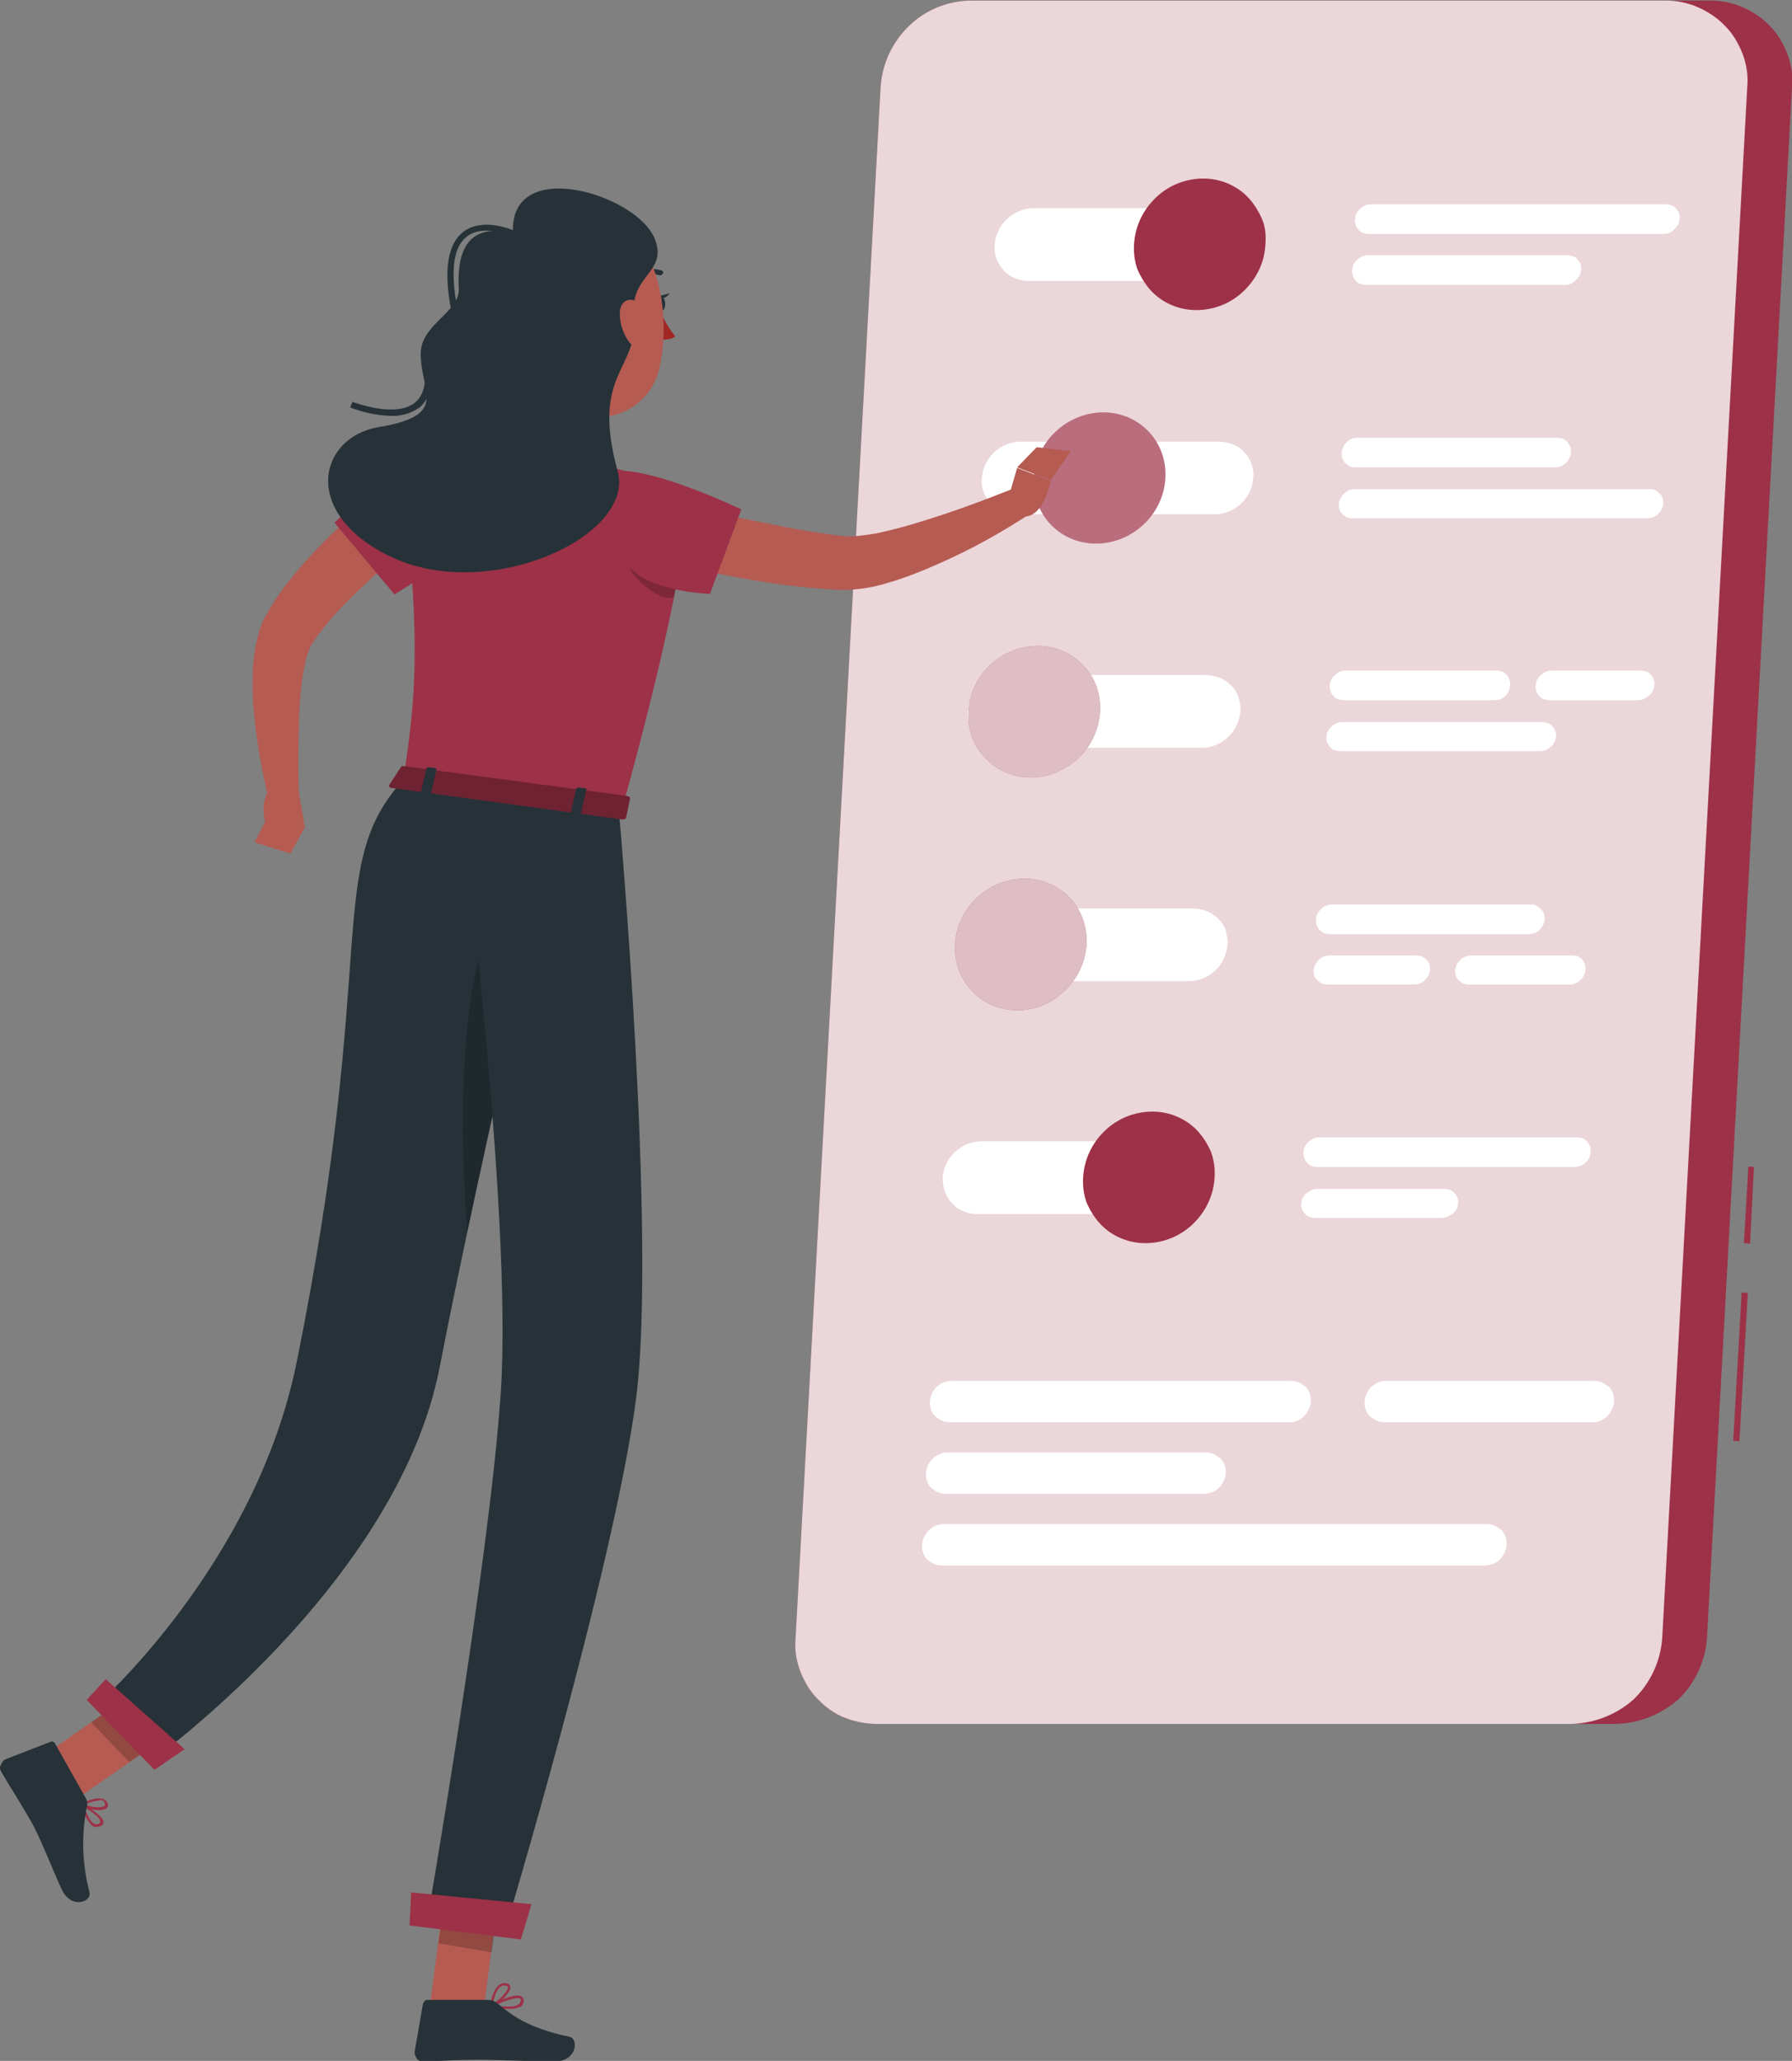 <?xml version="1.0" encoding="utf-8"?>
<!-- Generator: Adobe Illustrator 25.2.1, SVG Export Plug-In . SVG Version: 6.00 Build 0)  -->
<svg version="1.1" id="Layer_1" xmlns="http://www.w3.org/2000/svg" xmlns:xlink="http://www.w3.org/1999/xlink" x="0px" y="0px"
	 viewBox="0 0 320.3 368.2" style="enable-background:new 0 0 320.3 368.2;" xml:space="preserve">
<rect x="0" y="0" width="320.3" height="368.2" fill="#808080" stroke="none"/>
<style type="text/css">
	.st0{fill:#9D3147;}
	.st1{opacity:0.8;fill:#FFFFFF;enable-background:new    ;}
	.st2{fill:#FFFFFF;}
	.st3{opacity:0.3;fill:#FAFAFA;enable-background:new    ;}
	.st4{opacity:0.7;fill:#FAFAFA;enable-background:new    ;}
	.st5{fill:#B55B52;}
	.st6{fill:#263238;}
	.st7{fill:#A02724;}
	.st8{opacity:0.2;enable-background:new    ;}
	.st9{opacity:0.3;enable-background:new    ;}
</style>
<path class="st0" d="M311.3,230.9l-1.5,26.5l1.1,0.1l1.5-26.5L311.3,230.9z"/>
<path class="st0" d="M312.5,208.4l-0.8,13.7l1.1,0.1l0.7-13.7L312.5,208.4z"/>
<path class="st0" d="M288.8,308h-132c-2,0-4-0.4-5.8-1.1s-3.5-1.9-4.9-3.4c-1.4-1.4-2.4-3.2-3.1-5c-0.7-1.9-1-3.9-0.8-5.9
	l15.2-277.1c0.3-4.2,2.1-8,5.1-10.9s7-4.5,11.2-4.5h132c2,0,4,0.4,5.8,1.2c1.8,0.8,3.5,1.9,4.9,3.4c1.4,1.4,2.4,3.2,3.1,5
	c0.7,1.9,1,3.9,0.8,5.9l-15.2,277.1c-0.3,4.1-2.1,8-5.1,10.9C296.9,306.3,293,307.9,288.8,308L288.8,308z"/>
<path class="st1" d="M280.8,308h-124c-2,0-4-0.4-5.8-1.1s-3.5-1.9-4.9-3.4c-1.4-1.4-2.4-3.2-3.1-5c-0.7-1.9-1-3.9-0.8-5.9
	l15.2-277.1c0.3-4.2,2.1-8,5.1-10.9s7-4.5,11.2-4.5h124c2,0,4,0.4,5.8,1.2c1.8,0.8,3.5,1.9,4.9,3.4c1.4,1.4,2.4,3.2,3.1,5
	c0.7,1.9,1,3.9,0.8,5.9l-15.2,277.1c-0.3,4.1-2.1,8-5.1,10.9C289,306.3,285,307.9,280.8,308L280.8,308z"/>
<path class="st2" d="M219.4,50.2h-35.6c-0.8,0-1.7-0.2-2.4-0.5c-0.8-0.3-1.5-0.8-2-1.4s-1-1.3-1.3-2.1c-0.3-0.8-0.4-1.6-0.3-2.5l0,0
	c0.1-1.7,0.9-3.4,2.2-4.6c1.3-1.2,3-1.9,4.7-1.9h35.6c0.8,0,1.7,0.2,2.4,0.5c0.8,0.3,1.5,0.8,2,1.4c0.6,0.6,1,1.3,1.3,2.1
	c0.3,0.8,0.4,1.6,0.3,2.5l0,0c-0.1,1.8-0.9,3.4-2.2,4.6C222.8,49.5,221.1,50.2,219.4,50.2z"/>
<path class="st0" d="M226.2,43.7c-0.2,3.2-1.6,6.1-3.9,8.3c-2.3,2.2-5.3,3.4-8.5,3.4c-1.5,0-3-0.3-4.4-0.9c-1.4-0.6-2.7-1.5-3.7-2.6
	c-1-1.1-1.8-2.4-2.4-3.8c-0.5-1.4-0.7-2.9-0.6-4.5c0.2-3.2,1.6-6.1,3.9-8.3c2.3-2.2,5.3-3.4,8.5-3.4c1.5,0,3,0.3,4.4,0.9
	c1.4,0.6,2.7,1.5,3.7,2.6c1,1.1,1.8,2.4,2.4,3.8S226.3,42.2,226.2,43.7L226.2,43.7z"/>
<path class="st2" d="M217.1,91.9h-35.6c-0.8,0-1.7-0.2-2.4-0.5c-0.8-0.3-1.5-0.8-2-1.4s-1-1.3-1.3-2.1c-0.3-0.8-0.4-1.6-0.3-2.5
	c0.1-1.7,0.9-3.4,2.2-4.6c1.3-1.2,3-1.9,4.7-1.9h35.6c0.8,0,1.7,0.2,2.4,0.5c0.8,0.3,1.5,0.8,2,1.4c0.6,0.6,1,1.3,1.3,2.1
	c0.3,0.8,0.4,1.6,0.3,2.5l0,0c-0.1,1.8-0.9,3.4-2.2,4.6C220.5,91.2,218.8,91.9,217.1,91.9L217.1,91.9z"/>
<path class="st0" d="M204.5,93.6c4.8-4.6,5.1-12.1,0.7-16.6c-4.4-4.5-11.8-4.4-16.6,0.2c-4.8,4.6-5.1,12.1-0.7,16.6
	C192.3,98.3,199.7,98.2,204.5,93.6z"/>
<path class="st3" d="M204.5,93.6c4.8-4.6,5.1-12.1,0.7-16.6c-4.4-4.5-11.8-4.4-16.6,0.2c-4.8,4.6-5.1,12.1-0.7,16.6
	C192.3,98.3,199.7,98.2,204.5,93.6z"/>
<path class="st2" d="M176.9,175.3h35.6c1.8,0,3.4-0.7,4.7-1.9s2-2.8,2.2-4.6c0.1-0.8-0.1-1.7-0.3-2.5s-0.7-1.5-1.3-2.1
	c-0.6-0.6-1.3-1.1-2.1-1.4c-0.8-0.3-1.6-0.5-2.5-0.5h-35.6c-1.8,0-3.4,0.7-4.7,1.9c-1.3,1.2-2,2.8-2.2,4.6l0,0
	c-0.1,0.8,0.1,1.7,0.4,2.5c0.3,0.8,0.7,1.5,1.3,2.1c0.6,0.6,1.3,1.1,2,1.4C175.2,175.1,176.1,175.3,176.9,175.3L176.9,175.3z"/>
<path class="st0" d="M190.4,176.9c4.8-4.6,5.1-12.1,0.7-16.6c-4.4-4.5-11.8-4.4-16.6,0.2c-4.8,4.6-5.1,12.1-0.7,16.6
	C178.2,181.7,185.7,181.6,190.4,176.9z"/>
<path class="st4" d="M190.4,176.9c4.8-4.6,5.1-12.1,0.7-16.6c-4.4-4.5-11.8-4.4-16.6,0.2c-4.8,4.6-5.1,12.1-0.7,16.6
	C178.2,181.7,185.7,181.6,190.4,176.9z"/>
<path class="st2" d="M210.2,216.9h-35.6c-0.8,0-1.7-0.2-2.4-0.5c-0.8-0.3-1.5-0.8-2-1.4c-0.6-0.6-1-1.3-1.3-2.1
	c-0.3-0.8-0.4-1.6-0.4-2.5c0.1-1.8,0.9-3.4,2.2-4.6c1.3-1.2,3-1.9,4.7-1.9h35.6c0.8,0,1.7,0.2,2.4,0.5c0.8,0.3,1.5,0.8,2.1,1.4
	c0.6,0.6,1,1.3,1.3,2.1c0.3,0.8,0.4,1.6,0.3,2.5l0,0c-0.1,1.8-0.9,3.4-2.2,4.6C213.7,216.2,212,216.9,210.2,216.9L210.2,216.9z"/>
<path class="st0" d="M217.1,210.4c-0.2,3.2-1.6,6.1-3.9,8.3c-2.3,2.2-5.3,3.4-8.5,3.4c-1.5,0-3-0.3-4.4-0.9
	c-1.4-0.6-2.7-1.5-3.7-2.6c-1-1.1-1.8-2.4-2.4-3.8c-0.5-1.4-0.7-2.9-0.6-4.5c0.2-3.2,1.6-6.1,3.9-8.3c2.3-2.2,5.3-3.4,8.5-3.4
	c1.5,0,3,0.3,4.4,0.9c1.4,0.6,2.7,1.5,3.7,2.6c1,1.1,1.8,2.4,2.4,3.8C217,207.4,217.2,208.9,217.1,210.4L217.1,210.4z"/>
<path class="st2" d="M179.2,133.6h35.6c1.8,0,3.4-0.7,4.7-1.9c1.3-1.2,2-2.8,2.2-4.6l0,0c0.1-0.8-0.1-1.7-0.3-2.5
	c-0.3-0.8-0.7-1.5-1.3-2.1c-0.6-0.6-1.3-1.1-2.1-1.4s-1.6-0.5-2.5-0.5h-35.6c-1.8,0-3.4,0.7-4.7,1.9c-1.3,1.2-2,2.8-2.2,4.6l0,0
	c-0.1,0.8,0.1,1.7,0.3,2.5c0.3,0.8,0.7,1.5,1.3,2.1c0.6,0.6,1.3,1.1,2,1.4C177.5,133.4,178.3,133.6,179.2,133.6L179.2,133.6z"/>
<path class="st0" d="M173.1,127.1c-0.1,1.5,0.1,3,0.6,4.5c0.5,1.4,1.3,2.7,2.4,3.8c1,1.1,2.3,2,3.7,2.6c1.4,0.6,2.9,0.9,4.4,0.9
	c3.2,0,6.2-1.3,8.5-3.4c2.3-2.2,3.7-5.1,3.9-8.3c0.1-1.5-0.1-3-0.6-4.5c-0.5-1.4-1.3-2.7-2.4-3.8c-1-1.1-2.3-2-3.7-2.6
	c-1.4-0.6-2.9-0.9-4.4-0.9c-3.2,0-6.2,1.3-8.5,3.4C174.7,120.9,173.3,123.9,173.1,127.1L173.1,127.1z"/>
<path class="st4" d="M173.1,127.1c-0.1,1.5,0.1,3,0.6,4.5c0.5,1.4,1.3,2.7,2.4,3.8c1,1.1,2.3,2,3.7,2.6c1.4,0.6,2.9,0.9,4.4,0.9
	c3.2,0,6.2-1.3,8.5-3.4c2.3-2.2,3.7-5.1,3.9-8.3c0.1-1.5-0.1-3-0.6-4.5c-0.5-1.4-1.3-2.7-2.4-3.8c-1-1.1-2.3-2-3.7-2.6
	c-1.4-0.6-2.9-0.9-4.4-0.9c-3.2,0-6.2,1.3-8.5,3.4C174.7,120.9,173.3,123.9,173.1,127.1L173.1,127.1z"/>
<path class="st2" d="M297.4,41.8h-52.8c-0.3,0-0.7-0.1-1-0.2c-0.3-0.1-0.6-0.3-0.8-0.6c-0.2-0.2-0.4-0.5-0.5-0.9
	c-0.1-0.3-0.2-0.7-0.1-1c0-0.7,0.4-1.4,0.9-1.8c0.5-0.5,1.2-0.8,1.9-0.8h52.8c0.3,0,0.7,0.1,1,0.2c0.3,0.1,0.6,0.3,0.8,0.6
	c0.2,0.2,0.4,0.5,0.5,0.8c0.1,0.3,0.2,0.7,0.1,1l0,0c0,0.7-0.4,1.4-0.9,1.8C298.8,41.5,298.1,41.8,297.4,41.8L297.4,41.8z"/>
<path class="st2" d="M279.8,50.9h-35.7c-0.3,0-0.7-0.1-1-0.2c-0.3-0.1-0.6-0.3-0.8-0.6c-0.2-0.2-0.4-0.5-0.5-0.9
	c-0.1-0.3-0.2-0.7-0.1-1c0-0.7,0.4-1.4,0.9-1.8c0.5-0.5,1.2-0.8,1.9-0.8h35.7c0.3,0,0.7,0.1,1,0.2c0.3,0.1,0.6,0.3,0.8,0.6
	c0.2,0.2,0.4,0.5,0.5,0.8c0.1,0.3,0.2,0.7,0.1,1c0,0.7-0.4,1.4-0.9,1.8C281.2,50.6,280.5,50.9,279.8,50.9L279.8,50.9z"/>
<path class="st2" d="M281.6,208.5h-46.2c-0.3,0-0.7-0.1-1-0.2c-0.3-0.1-0.6-0.3-0.8-0.6c-0.2-0.2-0.4-0.5-0.5-0.9
	c-0.1-0.3-0.2-0.7-0.1-1c0-0.7,0.4-1.4,0.9-1.8c0.5-0.5,1.2-0.8,1.9-0.8h46.1c0.3,0,0.7,0.1,1,0.2c0.3,0.1,0.6,0.3,0.8,0.6
	c0.2,0.2,0.4,0.5,0.5,0.8c0.1,0.3,0.2,0.7,0.1,1c0,0.7-0.3,1.3-0.8,1.8C282.9,208.2,282.3,208.4,281.6,208.5L281.6,208.5z"/>
<path class="st2" d="M257.7,217.6H235c-0.3,0-0.7-0.1-1-0.2c-0.3-0.1-0.6-0.3-0.8-0.6c-0.2-0.2-0.4-0.5-0.5-0.8
	c-0.1-0.3-0.2-0.7-0.1-1l0,0c0-0.7,0.4-1.4,0.9-1.8s1.2-0.8,1.9-0.8h22.8c0.3,0,0.7,0.1,1,0.2c0.3,0.1,0.6,0.3,0.8,0.6
	c0.2,0.2,0.4,0.5,0.5,0.8c0.1,0.3,0.2,0.7,0.1,1l0,0c0,0.7-0.4,1.4-0.9,1.8S258.5,217.6,257.7,217.6L257.7,217.6z"/>
<path class="st2" d="M294.9,87.4h-52.8c-0.7,0-1.4,0.3-1.9,0.8c-0.5,0.5-0.8,1.1-0.9,1.8l0,0c0,0.3,0,0.7,0.1,1
	c0.1,0.3,0.3,0.6,0.5,0.8c0.2,0.2,0.5,0.4,0.8,0.6c0.3,0.1,0.6,0.2,1,0.2h52.8c0.7,0,1.4-0.3,1.9-0.8c0.5-0.5,0.8-1.1,0.9-1.8l0,0
	c0-0.3,0-0.7-0.1-1c-0.1-0.3-0.3-0.6-0.5-0.8c-0.2-0.2-0.5-0.4-0.8-0.6C295.6,87.4,295.2,87.4,294.9,87.4L294.9,87.4z"/>
<path class="st2" d="M278.3,78.2h-35.7c-0.7,0-1.4,0.3-1.9,0.8c-0.5,0.5-0.8,1.1-0.9,1.8l0,0c0,0.3,0,0.7,0.1,1
	c0.1,0.3,0.3,0.6,0.5,0.9c0.2,0.2,0.5,0.4,0.8,0.6c0.3,0.1,0.6,0.2,1,0.2H278c0.7,0,1.4-0.3,1.9-0.8c0.5-0.5,0.8-1.1,0.9-1.8
	c0-0.3,0-0.7-0.1-1c-0.1-0.3-0.3-0.6-0.5-0.9c-0.2-0.2-0.5-0.4-0.8-0.6C279,78.3,278.6,78.2,278.3,78.2z"/>
<path class="st2" d="M267.1,125.1h-27c-0.3,0-0.7-0.1-1-0.2c-0.3-0.1-0.6-0.3-0.8-0.6c-0.2-0.2-0.4-0.5-0.5-0.9
	c-0.1-0.3-0.2-0.7-0.1-1l0,0c0-0.7,0.4-1.4,0.9-1.8c0.5-0.5,1.2-0.8,1.9-0.8h27c0.3,0,0.7,0.1,1,0.2c0.3,0.1,0.6,0.3,0.8,0.6
	c0.2,0.2,0.4,0.5,0.5,0.9c0.1,0.3,0.2,0.7,0.1,1l0,0c0,0.7-0.4,1.4-0.9,1.9C268.5,124.9,267.8,125.1,267.1,125.1L267.1,125.1z"/>
<path class="st2" d="M292.8,125.1h-15.9c-0.3,0-0.7-0.1-1-0.2c-0.3-0.1-0.6-0.3-0.8-0.6c-0.2-0.2-0.4-0.5-0.5-0.9
	c-0.1-0.3-0.2-0.7-0.1-1l0,0c0-0.7,0.4-1.4,0.9-1.8s1.2-0.8,1.9-0.8h16c0.3,0,0.7,0.1,1,0.2c0.3,0.1,0.6,0.3,0.8,0.6
	c0.2,0.2,0.4,0.5,0.5,0.8c0.1,0.3,0.2,0.7,0.1,1l0,0c0,0.7-0.4,1.4-0.9,1.8C294.2,124.8,293.5,125.1,292.8,125.1L292.8,125.1z"/>
<path class="st2" d="M275.2,134.2h-35.7c-0.3,0-0.7-0.1-1-0.2s-0.6-0.3-0.8-0.6s-0.4-0.5-0.5-0.8c-0.1-0.3-0.2-0.7-0.1-1
	c0-0.7,0.4-1.4,0.9-1.8c0.5-0.5,1.2-0.8,1.9-0.8h35.8c0.3,0,0.7,0.1,1,0.2c0.3,0.1,0.6,0.3,0.8,0.6c0.2,0.2,0.4,0.5,0.5,0.8
	c0.1,0.3,0.2,0.7,0.1,1c0,0.7-0.4,1.4-0.9,1.8C276.6,134,275.9,134.2,275.2,134.2L275.2,134.2z"/>
<path class="st2" d="M230.5,254.1h-60.8c-0.5,0-0.9-0.1-1.4-0.3c-0.4-0.2-0.8-0.5-1.2-0.8c-0.3-0.3-0.6-0.8-0.7-1.2
	c-0.2-0.4-0.2-0.9-0.2-1.4l0,0c0.1-1,0.5-1.9,1.2-2.6s1.7-1.1,2.6-1.1h60.8c0.5,0,0.9,0.1,1.4,0.3c0.4,0.2,0.8,0.5,1.2,0.8
	c0.3,0.3,0.6,0.8,0.7,1.2c0.2,0.4,0.2,0.9,0.2,1.4c-0.1,1-0.5,1.9-1.2,2.6C232.4,253.7,231.5,254.1,230.5,254.1L230.5,254.1z"/>
<path class="st2" d="M284.7,254.1h-37.3c-0.5,0-0.9-0.1-1.4-0.3c-0.4-0.2-0.8-0.5-1.2-0.8c-0.3-0.3-0.6-0.8-0.7-1.2
	c-0.2-0.4-0.2-0.9-0.2-1.4l0,0c0.1-1,0.5-1.9,1.2-2.6c0.7-0.7,1.7-1.1,2.6-1.1h37.3c0.5,0,0.9,0.1,1.4,0.3c0.4,0.2,0.8,0.5,1.2,0.8
	c0.3,0.3,0.6,0.8,0.7,1.2c0.2,0.4,0.2,0.9,0.2,1.4l0,0c-0.1,1-0.5,1.9-1.2,2.6C286.6,253.7,285.7,254.1,284.7,254.1L284.7,254.1z"/>
<path class="st2" d="M215.3,266.9H169c-0.5,0-0.9-0.1-1.4-0.3c-0.4-0.2-0.8-0.5-1.2-0.8c-0.3-0.3-0.6-0.8-0.7-1.2
	c-0.2-0.4-0.2-0.9-0.2-1.4l0,0c0.1-1,0.5-1.9,1.2-2.6c0.7-0.7,1.7-1.1,2.6-1.1h46.3c0.5,0,0.9,0.1,1.4,0.3c0.4,0.2,0.8,0.5,1.2,0.8
	c0.3,0.3,0.6,0.8,0.7,1.2c0.2,0.4,0.2,0.9,0.2,1.4l0,0c-0.1,1-0.5,1.9-1.2,2.6C217.2,266.5,216.3,266.8,215.3,266.9z"/>
<path class="st2" d="M265.5,279.7h-97.2c-0.5,0-0.9-0.1-1.4-0.3c-0.4-0.2-0.8-0.5-1.2-0.8c-0.3-0.3-0.6-0.8-0.7-1.2
	c-0.2-0.4-0.2-0.9-0.2-1.4l0,0c0.1-1,0.5-1.9,1.2-2.6c0.7-0.7,1.7-1.1,2.6-1.1h97.2c0.5,0,0.9,0.1,1.4,0.3c0.4,0.2,0.8,0.5,1.2,0.8
	c0.3,0.3,0.6,0.8,0.7,1.2c0.2,0.4,0.2,0.9,0.2,1.4c-0.1,1-0.5,1.9-1.2,2.6C267.5,279.3,266.5,279.6,265.5,279.7z"/>
<path class="st2" d="M253.2,170.7h-15.6c-0.7,0-1.4,0.3-1.9,0.8s-0.8,1.1-0.9,1.8l0,0c0,0.3,0,0.7,0.1,1c0.1,0.3,0.3,0.6,0.5,0.8
	c0.2,0.2,0.5,0.4,0.8,0.6c0.3,0.1,0.6,0.2,1,0.2h15.6c0.7,0,1.4-0.3,1.9-0.8c0.5-0.5,0.8-1.1,0.9-1.8c0-0.3,0-0.7-0.1-1
	c-0.1-0.3-0.3-0.6-0.5-0.8c-0.2-0.2-0.5-0.4-0.8-0.6C253.8,170.8,253.5,170.7,253.2,170.7L253.2,170.7z"/>
<path class="st2" d="M281,170.7h-18.1c-0.7,0-1.4,0.3-1.9,0.8s-0.8,1.1-0.9,1.8l0,0c0,0.3,0,0.7,0.1,1c0.1,0.3,0.3,0.6,0.5,0.8
	c0.2,0.2,0.5,0.4,0.8,0.6c0.3,0.1,0.6,0.2,1,0.2h18.1c0.7,0,1.4-0.3,1.9-0.8c0.5-0.5,0.8-1.1,0.9-1.8c0-0.3,0-0.7-0.1-1
	c-0.1-0.3-0.3-0.6-0.5-0.9c-0.2-0.2-0.5-0.4-0.8-0.6C281.7,170.8,281.4,170.7,281,170.7L281,170.7z"/>
<path class="st2" d="M273.7,161.6H238c-0.7,0-1.4,0.3-1.9,0.8c-0.5,0.5-0.8,1.1-0.9,1.8c0,0.3,0,0.7,0.1,1c0.1,0.3,0.3,0.6,0.5,0.9
	c0.2,0.2,0.5,0.4,0.8,0.6c0.3,0.1,0.6,0.2,1,0.2h35.7c0.7,0,1.4-0.3,1.9-0.8s0.8-1.1,0.9-1.8l0,0c0-0.3,0-0.7-0.1-1
	s-0.3-0.6-0.5-0.8c-0.2-0.2-0.5-0.4-0.8-0.6C274.4,161.6,274.1,161.6,273.7,161.6L273.7,161.6z"/>
<path class="st5" d="M76.2,94.7c-3.7,3.1-7.5,6.4-11,9.7c-1.8,1.7-3.5,3.4-5.1,5.1c-1.5,1.7-2.9,3.4-4.2,5.3l-0.2,0.3l-0.1,0.2
	c-0.1,0.1-0.2,0.3-0.2,0.5c-0.2,0.3-0.3,0.8-0.5,1.3c-0.3,1-0.5,2.1-0.7,3.1c-0.4,2.4-0.6,4.7-0.7,7.1c-0.2,4.9-0.2,9.9-0.1,14.9
	l-5.3,0.8c-1.3-5.1-2.2-10.3-2.7-15.5c-0.3-2.7-0.3-5.5-0.2-8.2c0.1-1.5,0.3-2.9,0.6-4.4c0.2-0.8,0.4-1.6,0.6-2.4
	c0.2-0.4,0.3-0.8,0.5-1.3l0.3-0.7c0.1-0.2,0.2-0.3,0.3-0.5c1.4-2.5,3-4.8,4.8-7c1.7-2.1,3.5-4.1,5.4-6c3.7-3.8,7.7-7.3,11.8-10.6
	L76.2,94.7z"/>
<path class="st0" d="M74.3,81.2c-5.8,3.4-14.5,12.2-14.5,12.2l10.7,12.8c0,0,15.2-9.1,17-14.1C90.6,83.7,79.7,78,74.3,81.2z"/>
<path class="st5" d="M53.2,140.3l1.3,7.6l-7.1-1c0,0-1.5-5.2,2.3-7L53.2,140.3z"/>
<path class="st5" d="M51.9,152.5l-6.4-2l1.9-3.7l7.1,1L51.9,152.5z"/>
<path class="st6" d="M117.1,54.3c0,0.8,0.4,1.4,0.9,1.4c0.5,0,0.9-0.6,0.9-1.4c0-0.8-0.4-1.4-0.9-1.4
	C117.5,52.9,117.1,53.5,117.1,54.3z"/>
<path class="st6" d="M117.8,52.9l1.9-0.5C119.7,52.4,118.7,53.9,117.8,52.9z"/>
<path class="st7" d="M117.8,55.1c0.7,1.8,1.7,3.5,2.9,5c-0.4,0.3-0.9,0.5-1.3,0.5c-0.5,0.1-1,0.1-1.4-0.1L117.8,55.1z"/>
<path class="st6" d="M118.1,49.2c-0.1,0-0.2,0-0.2,0c-0.6-0.2-1.1-0.3-1.7-0.2c-0.6,0.1-1.1,0.3-1.6,0.6c0,0-0.1,0.1-0.2,0.1
	c-0.1,0-0.1,0-0.2,0c-0.1,0-0.1,0-0.2-0.1c-0.1,0-0.1-0.1-0.1-0.1c-0.1-0.1-0.1-0.2-0.1-0.3c0-0.1,0.1-0.2,0.2-0.3
	c0.6-0.4,1.3-0.7,2-0.8c0.7-0.1,1.5,0,2.2,0.2c0.1,0,0.2,0.1,0.3,0.2c0.1,0.1,0.1,0.2,0,0.3c0,0.1-0.1,0.1-0.1,0.2
	C118.2,49.1,118.2,49.1,118.1,49.2L118.1,49.2z"/>
<path class="st5" d="M94.2,62.6c0.5,5.8-1.4,15.4-5.8,18.6c0,0,3.3,6.1,13.9,7.6c11.7,1.6,6.2-5,6.2-5c-6.2-2.4-5.6-7-4-11.3
	L94.2,62.6z"/>
<path class="st5" d="M114.9,88.2c5.6,1.5,11.4,3,17.1,4.3c2.9,0.6,5.8,1.1,8.6,1.7c2.9,0.6,5.8,1,8.6,1.4l1.1,0.1l0.7,0.1
	c0.5,0,1.1,0,1.7,0c1.3-0.1,2.6-0.3,3.9-0.5c2.8-0.6,5.5-1.3,8.3-2.2c5.6-1.7,11.2-3.8,16.7-6l2.5,4.7c-5.2,3.4-10.6,6.4-16.3,8.9
	c-2.9,1.3-5.9,2.5-9,3.4c-1.6,0.5-3.3,0.9-5,1.1c-0.9,0.1-1.9,0.2-2.8,0.2h-1.5l-1.1-0.1c-6.2-0.4-12.4-1.3-18.5-2.5
	c-6.1-1.1-12.1-2.6-18-4.4L114.9,88.2z"/>
<path class="st5" d="M180.2,89.1l1.6-5.5l6,2.3c0,0-1.4,8.3-6.5,6L180.2,89.1z"/>
<path class="st5" d="M185.3,79.9l6.1,0.7l-3.6,5.2l-6-2.3L185.3,79.9z"/>
<path class="st5" d="M76.9,357.9l9.6,0.7l2.9-22.2l-9.6-0.7L76.9,357.9z"/>
<path class="st5" d="M5.8,315l6.6,7.3l18.3-12.7l-6.6-7.3L5.8,315z"/>
<path class="st0" d="M17.2,326.4c-0.1,0-0.2,0-0.3,0c-1.1-0.4-2-2.6-2.3-3.8c0,0,0-0.1,0-0.1c0,0,0-0.1,0.1-0.1c0,0,0.1,0,0.1,0
	c0,0,0.1,0,0.1,0c0.3,0.2,3.5,1.9,3.6,3.1c0,0.1,0,0.3-0.1,0.4c-0.1,0.1-0.1,0.2-0.3,0.3C17.8,326.3,17.5,326.4,17.2,326.4
	L17.2,326.4z M15.1,322.9c0.6,1.7,1.2,2.8,1.9,3c0.1,0,0.3,0,0.4,0c0.1,0,0.3-0.1,0.4-0.2c0,0,0.1-0.1,0.1-0.1c0-0.1,0-0.1,0-0.2
	C17.9,324.7,16.3,323.6,15.1,322.9z"/>
<path class="st0" d="M17.6,323.4c-1,0-2-0.3-3-0.7c0,0-0.1-0.1-0.1-0.1c0,0,0-0.1,0-0.1c0,0,0-0.1,0-0.1s0.1-0.1,0.1-0.1
	c0.1-0.1,2.5-1.4,3.8-0.9c0.2,0.1,0.3,0.1,0.5,0.3c0.1,0.1,0.2,0.3,0.3,0.4c0.1,0.2,0.1,0.3,0.1,0.5c0,0.2-0.1,0.3-0.3,0.5
	C18.6,323.3,18.1,323.4,17.6,323.4L17.6,323.4z M15.2,322.4c1.1,0.5,3,0.7,3.5,0.2c0.1-0.1,0.2-0.2,0-0.5c0-0.1-0.1-0.2-0.2-0.3
	c-0.1-0.1-0.2-0.1-0.3-0.2C17.2,321.7,16.1,321.9,15.2,322.4L15.2,322.4z"/>
<path class="st6" d="M15.3,321.2l-5.4-9.6c-0.1-0.2-0.2-0.3-0.4-0.4c-0.2-0.1-0.4-0.1-0.5,0l-8,3.1c-0.2,0.1-0.4,0.2-0.5,0.4
	c-0.1,0.2-0.3,0.4-0.3,0.6C0,315.5,0,315.7,0,315.9c0,0.2,0.1,0.4,0.2,0.6c1.9,3.3,3,4.8,5.4,9c1.5,2.6,3.7,8.3,5.4,12
	c1.7,3.7,5.4,2.3,5,0.6c-1.3-5-1.5-10.1-0.5-15.2C15.7,322.3,15.6,321.7,15.3,321.2L15.3,321.2z"/>
<path class="st0" d="M90.8,358.9c-1,0-2-0.1-3-0.3c0,0-0.1,0-0.1-0.1s-0.1-0.1-0.1-0.1c0,0,0-0.1,0-0.1c0,0,0.1-0.1,0.1-0.1
	c0.4-0.2,4.4-2.3,5.5-1.5c0.1,0.1,0.2,0.1,0.3,0.3c0.1,0.1,0.1,0.2,0.1,0.4c0,0.2,0,0.4-0.1,0.6c-0.1,0.2-0.2,0.4-0.4,0.5
	C92.4,358.8,91.6,359,90.8,358.9L90.8,358.9z M88.5,358.3c2.1,0.3,3.7,0.3,4.3-0.3c0.1-0.1,0.2-0.2,0.2-0.3c0-0.1,0.1-0.3,0.1-0.4
	c0,0,0-0.1,0-0.1c0,0-0.1-0.1-0.1-0.1C92.4,356.7,90.1,357.5,88.5,358.3L88.5,358.3z"/>
<path class="st0" d="M87.8,358.6c0,0-0.1,0-0.1,0c0,0-0.1-0.1-0.1-0.1c0,0,0-0.1,0-0.1c0-0.2,0.5-4.1,2.6-4.1h0.2
	c0.6,0.1,0.8,0.4,0.8,0.6C91.4,356,89.1,358.1,87.8,358.6C87.8,358.6,87.8,358.6,87.8,358.6L87.8,358.6z M90.2,354.7
	c-1.4,0-1.9,2.3-2.1,3.3c1.2-0.7,2.8-2.4,2.7-3c0,0,0-0.2-0.4-0.2L90.2,354.7z"/>
<path class="st6" d="M87.2,357.3H76.4c-0.2,0-0.4,0.1-0.5,0.2c-0.1,0.1-0.2,0.3-0.3,0.5l-1.5,8.6c0,0.2,0,0.4,0.1,0.6
	c0.1,0.2,0.2,0.4,0.3,0.6c0.1,0.2,0.3,0.3,0.5,0.4c0.2,0.1,0.4,0.1,0.6,0.1c3.8-0.1,5.6-0.3,10.4-0.3c2.9,0,9,0.3,13.1,0.3
	c4,0,4.4-4,2.7-4.4c-7.5-1.6-10.4-3.9-12.9-6C88.4,357.5,87.8,357.3,87.2,357.3L87.2,357.3z"/>
<path class="st8" d="M89.5,336.5l-1.6,12.3l-9.5-1.6l1.5-11.4L89.5,336.5z"/>
<path class="st8" d="M24.1,302.3l6.6,7.3l-7.6,5.2l-6.8-7.1L24.1,302.3z"/>
<path class="st0" d="M72.1,139.3l39.1,5.2c15.1-54.8,10.7-56.3,10.7-56.3c-2.9-1.4-5.9-2.6-9-3.6l-0.5-0.2c-2.5-0.8-3.1-0.9-6.4-1.6
	c-5.8-1-11.1-1.8-17.8-2.4c-0.4,0-0.8-0.1-1.3-0.1c-1.2-0.1-2.4-0.1-3.5-0.2c-0.8,0-1.5,0-2.3,0h-3.8c-0.8,0-1.5,0.2-2.2,0.5
	c-0.7,0.3-1.3,0.8-1.8,1.3c-0.5,0.6-0.9,1.2-1.1,2c-0.2,0.7-0.3,1.5-0.2,2.2C75.3,115.1,74.3,124.6,72.1,139.3z"/>
<path class="st8" d="M112.3,100.7c0.3,2.5,6.1,7.2,8.2,5.9c0.6-3.1,1-5.6,1.3-7.7C118.8,98.7,113,95.4,112.3,100.7z"/>
<path class="st0" d="M105.9,87.8c-0.3-9,21.6,0.9,26.6,3.2l-5.6,15.1c0,0-7.3-0.2-12-2.9c-2.6-1.6-4.9-3.9-6.4-6.5
	C106.9,93.9,106,90.9,105.9,87.8L105.9,87.8z"/>
<path class="st5" d="M90.9,51.8c0.7,9.5,0.8,13.6,5.8,18.5c7.4,7.4,19.1,4.8,21.2-4.7c1.9-8.5,0.4-22.7-9-26.6
	c-2-0.9-4.3-1.3-6.5-1.1c-2.2,0.2-4.3,1-6.1,2.3c-1.8,1.3-3.3,3-4.2,5C91.1,47.4,90.7,49.6,90.9,51.8L90.9,51.8z"/>
<path class="st6" d="M91.7,41.7c-9.6-2.4-9.9,5.6-9.7,9.9c0.2,4.2-6.8,6.3-6.8,11.6c0,6.9,5.2,11-7.5,13.1c-10.7,1.8-14,15.2,1.8,23
	c17.6,8.7,44.1-3.5,40.9-15.1c-4.9-17.9,3.9-17.9,2.9-27.9c-0.7-7.3,6.2-7.6,3.7-13.7C113.8,34.7,90.9,27.7,91.7,41.7z"/>
<path class="st6" d="M80.6,55.2c-1.3-6.9-0.6-11.5,2.1-13.7c3.5-2.8,8.9-0.4,9.2-0.3l-0.5,1c0,0-5-2.3-8,0.1
	c-2.4,1.9-2.9,6.1-1.7,12.6L80.6,55.2z"/>
<path class="st6" d="M69.8,74.3c-2.5-0.1-4.9-0.6-7.2-1.5l0.4-1c0.1,0,7.7,3,11.2,0.1c1.7-1.4,2.2-4.1,1.5-7.9l1.1-0.2
	c0.8,4.3,0.2,7.3-1.8,9C73.4,73.9,71.6,74.4,69.8,74.3L69.8,74.3z"/>
<path class="st5" d="M110.8,55.6c-0.1,1.8,0.4,3.5,1.3,5c1.3,2.1,3.1,1.7,3.6-0.1c0.6-1.8,0.5-4.7-1.3-6.2
	C112.7,52.8,111,53.7,110.8,55.6z"/>
<path class="st6" d="M100.9,143.2c0,0-15.2,64.2-22.3,101c-7.5,38.9-51.8,70.6-51.8,70.6l-9.7-10c0,0,28.5-25,35.9-61.3
	c14.9-73.7,4.8-88.5,19.1-104.2L100.9,143.2z"/>
<path class="st0" d="M27.6,316.2l-12.1-12.5l3.4-3.7L33,312.5L27.6,316.2z"/>
<path class="st8" d="M92.8,157.1c-11.8,10.2-10.5,46.6-9.3,63c4.9-23.3,10.9-49.2,14.4-64.3C96.6,154.9,95,155.2,92.8,157.1z"/>
<path class="st6" d="M110.6,144.6c0,0,6.8,76.2,3.1,105.2C109.8,280,90,345.8,90,345.8L76.2,344c0,0,11.3-65.1,13.3-95.1
	c2.2-32.7-7.5-108.1-7.5-108.1L110.6,144.6z"/>
<path class="st0" d="M93.1,346.5L73.2,344l0.3-5.9l21.5,2.1L93.1,346.5z"/>
<path class="st0" d="M71.7,137l-2.1,3.2c-0.2,0.3,0.1,0.6,0.6,0.6l41,5.6c0.3,0,0.7-0.1,0.7-0.3l0.7-3.4c0.1-0.2-0.2-0.5-0.6-0.5
	l-39.6-5.3c-0.1,0-0.2,0-0.3,0C71.9,136.8,71.8,136.9,71.7,137L71.7,137z"/>
<path class="st9" d="M71.7,137l-2.1,3.2c-0.2,0.3,0.1,0.6,0.6,0.6l41,5.6c0.3,0,0.7-0.1,0.7-0.3l0.7-3.4c0.1-0.2-0.2-0.5-0.6-0.5
	l-39.6-5.3c-0.1,0-0.2,0-0.3,0C71.9,136.8,71.8,136.9,71.7,137L71.7,137z"/>
<path class="st6" d="M76.6,142.1l-1.1-0.1c-0.2,0-0.4-0.2-0.3-0.3l1-4.4c0-0.1,0.2-0.2,0.4-0.2l1.1,0.1c0.2,0,0.4,0.2,0.3,0.3
	l-1,4.4C77,142,76.8,142.1,76.6,142.1z"/>
<path class="st6" d="M103.4,145.7l-1.1-0.1c-0.2,0-0.4-0.2-0.3-0.3l1-4.4c0-0.1,0.2-0.2,0.4-0.2l1.1,0.1c0.2,0,0.4,0.2,0.3,0.3
	l-1,4.4C103.8,145.7,103.6,145.8,103.4,145.7z"/>
</svg>
